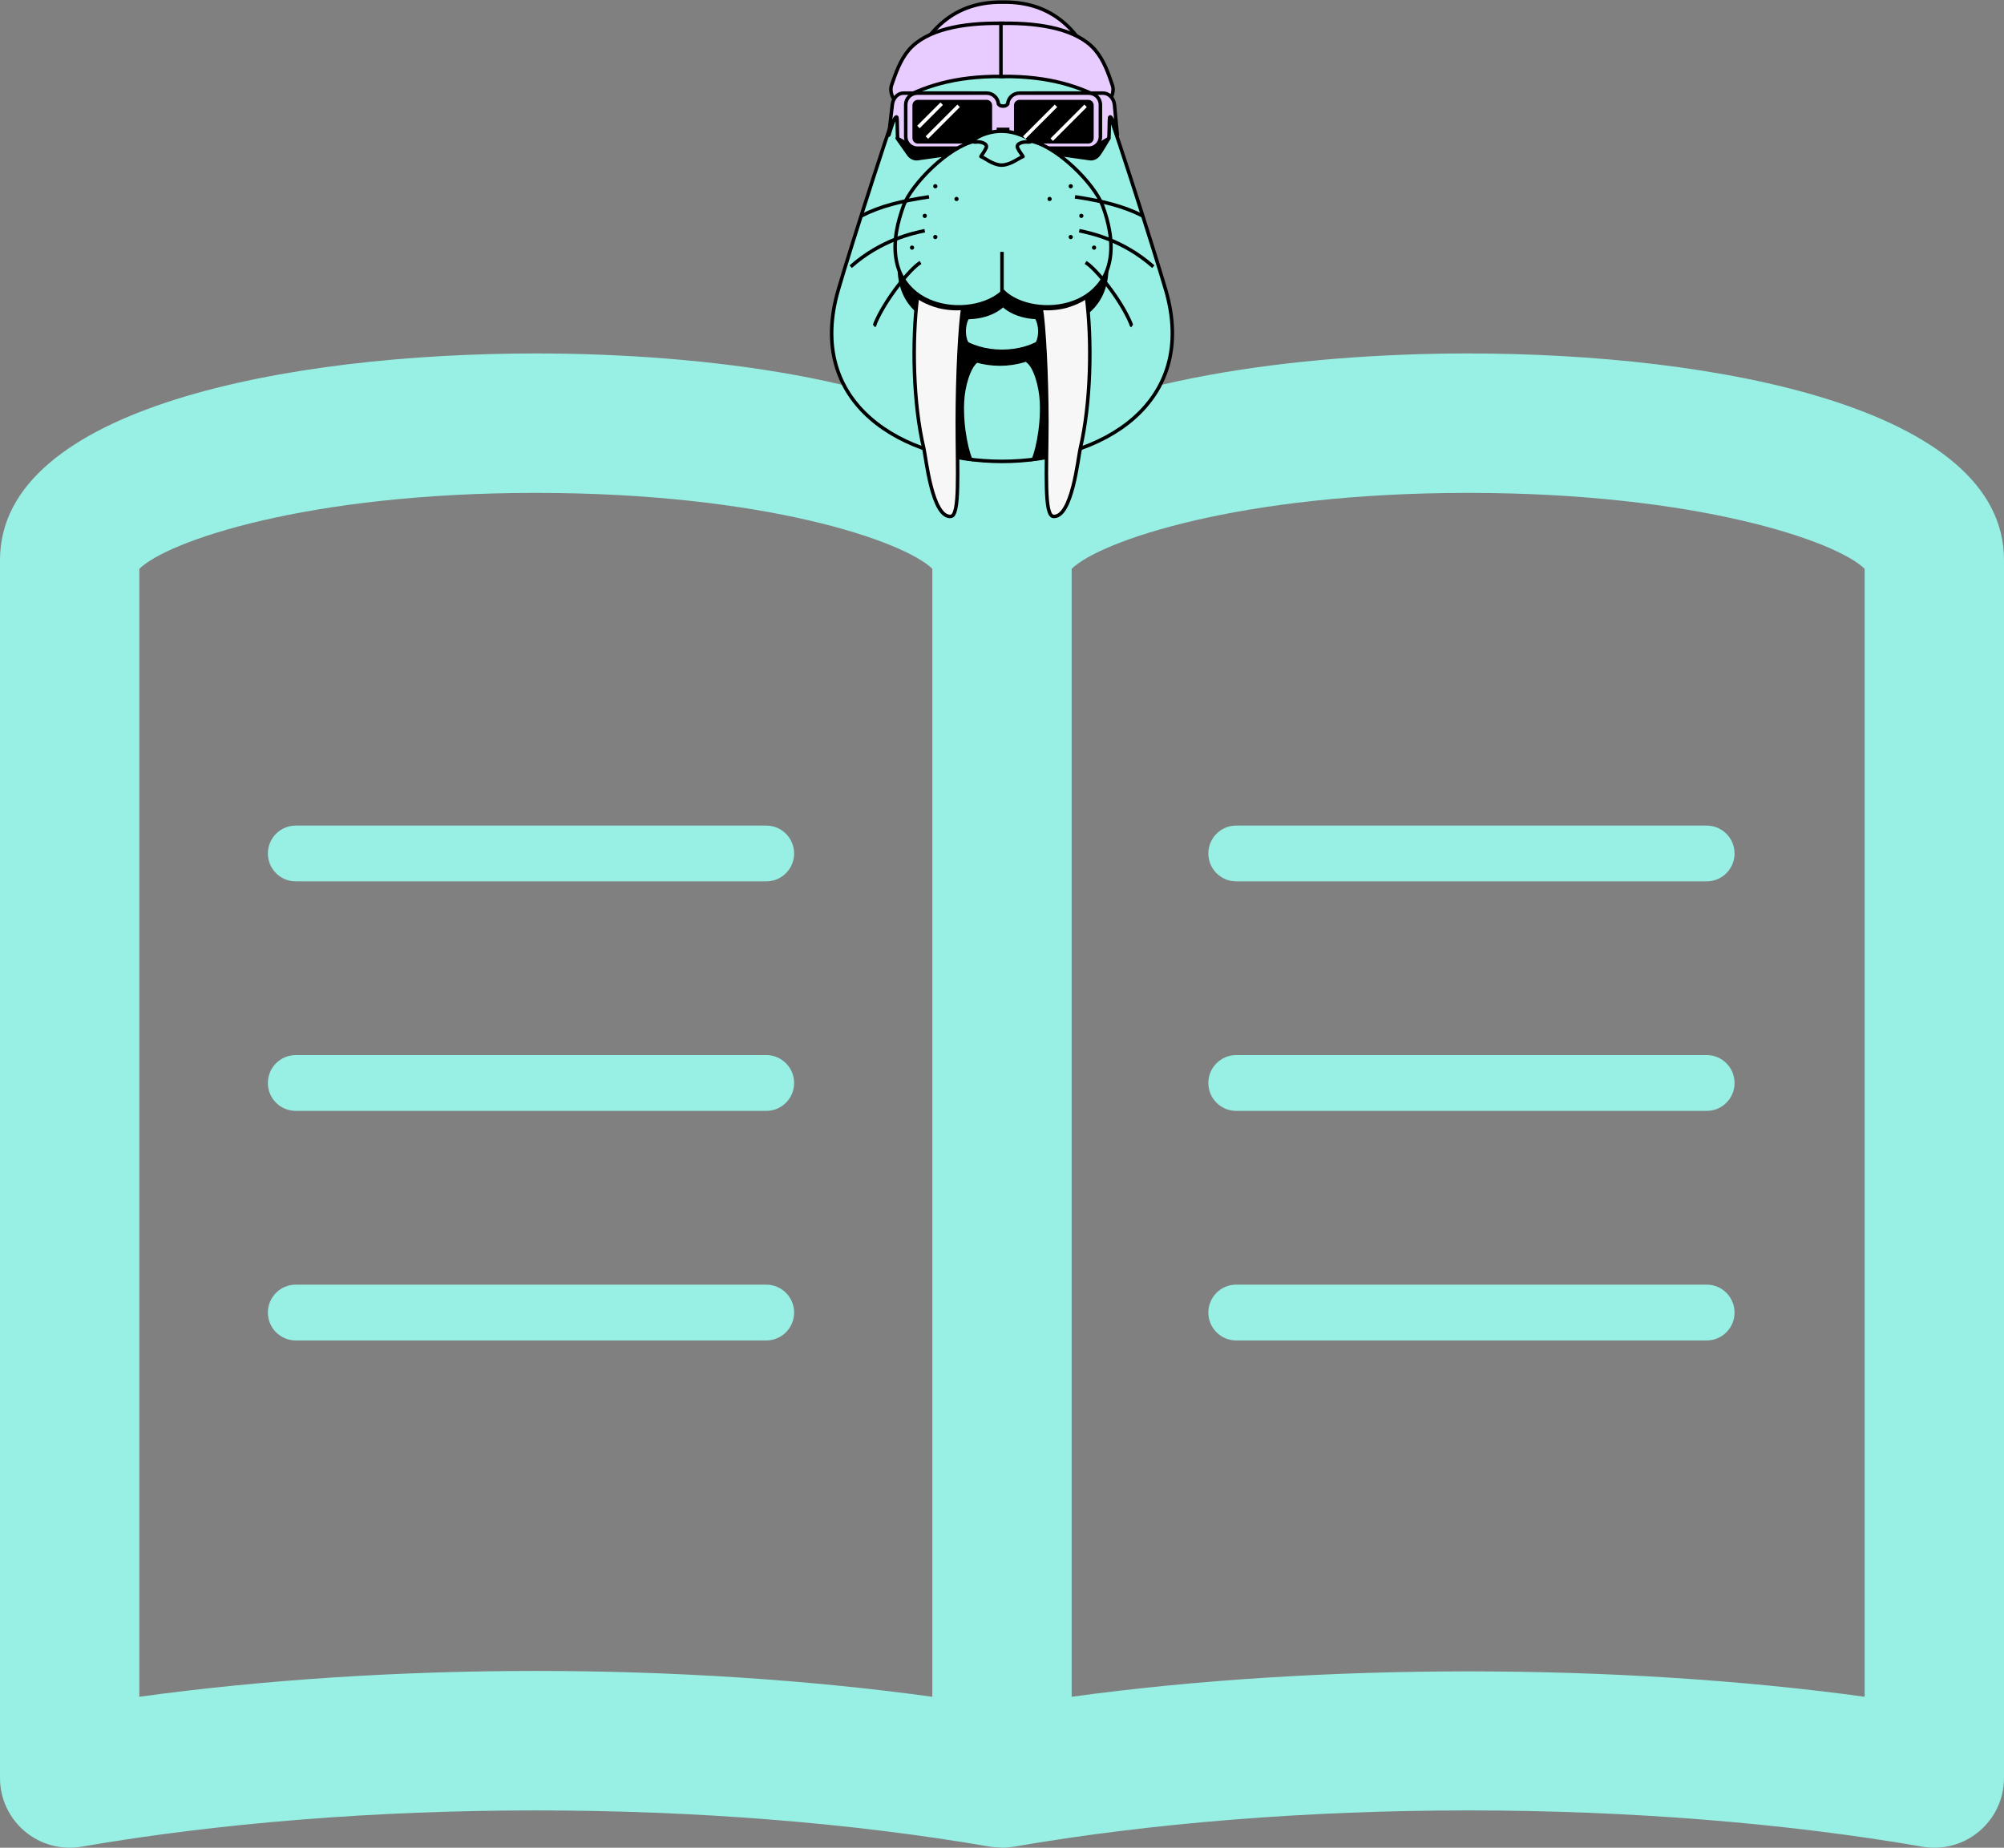 <?xml version="1.0" encoding="UTF-8"?>
<svg width="947px" height="873px" viewBox="0 0 947 873" version="1.1" xmlns="http://www.w3.org/2000/svg" xmlns:xlink="http://www.w3.org/1999/xlink">
    <rect x="0" y="0" width="947" height="873" fill="#808080" stroke="none"/>
    <title>Slice 1</title>
    <g id="页面-1" stroke="none" stroke-width="1" fill="none" fill-rule="evenodd">
        <g id="书" transform="translate(0, 167)" fill="#98EFE4" fill-rule="nonzero">
            <path d="M362.116,223.069 L139.775,223.069 C132.468,223.069 126.587,228.973 126.587,236.264 C126.587,243.519 132.468,249.422 139.775,249.422 L362.117,249.422 C369.367,249.422 375.268,243.52 375.268,236.264 C375.268,228.974 369.367,223.069 362.116,223.069 Z M362.116,331.496 L139.775,331.496 C132.468,331.496 126.587,337.417 126.587,344.689 C126.587,351.982 132.468,357.867 139.775,357.867 L362.117,357.867 C369.367,357.867 375.268,351.983 375.268,344.689 C375.268,337.416 369.367,331.496 362.116,331.496 Z M362.116,439.959 L139.775,439.959 C132.468,439.959 126.587,445.878 126.587,453.15 C126.587,460.425 132.468,466.328 139.775,466.328 L362.117,466.328 C369.367,466.328 375.268,460.425 375.268,453.15 C375.268,445.878 369.367,439.959 362.116,439.959 Z M571.01,236.264 C571.01,243.519 576.89,249.422 584.161,249.422 L806.5,249.422 C813.789,249.422 819.671,243.52 819.671,236.264 C819.671,228.974 813.791,223.069 806.5,223.069 L584.163,223.069 C576.894,223.069 571.01,228.974 571.01,236.264 Z M806.504,331.496 L584.163,331.496 C576.893,331.496 571.012,337.417 571.012,344.689 C571.012,351.982 576.893,357.867 584.163,357.867 L806.504,357.867 C813.791,357.867 819.673,351.983 819.673,344.689 C819.673,337.416 813.791,331.496 806.504,331.496 Z M806.504,439.959 L584.163,439.959 C576.893,439.959 571.012,445.878 571.012,453.15 C571.012,460.425 576.893,466.328 584.163,466.328 L806.504,466.328 C813.791,466.328 819.673,460.425 819.673,453.15 C819.673,445.878 813.791,439.959 806.504,439.959 Z M693.789,0 C612.183,0 521.034,12.492 473.5,44.581 C425.964,12.492 334.835,0 253.211,0 C136.39,0 0,25.54 0,97.582 L0,673.074 C0,682.826 4.29,692.004 11.725,698.261 C19.161,704.517 28.964,707.18 38.544,705.514 C103.318,694.303 177.524,688.378 253.21,688.378 C328.897,688.378 403.102,694.301 467.877,705.514 C468.764,705.682 469.633,705.682 470.521,705.774 C471.223,705.83 471.906,705.884 472.61,705.905 C472.905,705.941 473.204,706 473.5,706 C475.256,706 477.014,705.848 478.753,705.534 C478.863,705.514 478.972,705.534 479.121,705.514 C543.898,694.303 618.103,688.378 693.79,688.378 C769.474,688.378 843.7,694.301 908.456,705.514 C910.326,705.847 912.228,706 914.078,706 C921.772,706 929.282,703.313 935.272,698.261 C942.71,692.004 947,682.828 947,673.074 L947,97.582 C947,25.538 810.608,0 693.789,0 Z M65.845,634.674 L65.845,101.745 C79.161,88.697 144.933,65.881 253.21,65.881 C361.468,65.881 427.259,88.698 440.574,101.745 L440.574,634.674 C382.016,626.663 318.058,622.479 253.21,622.479 C188.363,622.478 124.386,626.662 65.845,634.674 Z M881.154,634.673 C764.056,618.684 623.485,618.684 506.422,634.673 L506.422,101.745 C519.739,88.697 585.513,65.881 693.789,65.881 C802.065,65.881 867.836,88.698 881.154,101.745 L881.154,634.673 L881.154,634.673 Z" id="形状"></path>
        </g>
        <g id="walrus" transform="translate(393, 1)">
            <path d="M3.164,135.87 C8.094,118.718 30.917,46.922 36.405,34.557 C43.164,19.4 54.218,1.531 80.46,2.009 C106.703,1.531 117.836,19.4 124.516,34.557 C130.083,46.922 152.826,118.718 157.836,135.87 C189.566,244.043 -28.566,244.043 3.164,135.87 Z" id="路径" stroke="#000000" stroke-width="1.659" fill="#98EFE4"></path>
            <path d="M126,34 C125.76,33.365 125.52,32.888 125.28,32.412 C118.56,17.321 107.36,-0.391 80.96,0.007 C54.56,-0.391 43.44,17.321 36.64,32.412 C36.48,32.888 36.24,33.365 36,34 C46.64,27.964 60.96,23.834 80.96,23.993 C100.96,23.834 115.28,27.964 126,34 Z" id="路径" stroke="#000000" stroke-width="1.659" fill="#E9CCFF"></path>
            <path d="M81,10.012 C80.678,10.012 80.357,10.012 80.035,10.012 C61.784,9.773 44.82,12.962 36.538,22.528 C32.358,27.39 30.267,33.608 28.257,39.427 C27.533,41.659 28.337,45.485 30.669,47 C42.97,40.065 57.684,34.883 80.678,35.122 L81,35.122 L81,10.012 Z" id="路径" stroke="#000000" stroke-width="1.659" fill="#E9CCFF"></path>
            <path d="M80,10.012 C80.321,10.012 80.643,10.012 80.964,10.012 C99.204,9.773 116.158,12.962 124.434,22.528 C128.612,27.39 130.781,33.608 132.71,39.427 C133.513,41.659 132.629,45.485 130.299,47 C118.006,40.065 103.301,34.883 80.321,35.122 L80,35.122 L80,10.012 Z" id="路径" stroke="#000000" stroke-width="1.659" fill="#E9CCFF"></path>
            <path d="M40.657,48 L73.618,48 C76.491,48 78.885,50.229 79.124,53.096 C79.444,53.494 79.923,54.051 81.359,54.051 C82.476,54.131 83.115,53.574 83.514,53.096 C83.674,50.229 86.148,48 89.021,48 L121.982,48 C125.014,48 126.531,50.548 127.488,53.494 L131,64.323 C131,64.323 126.93,71.25 126.052,72.206 C125.094,73.4 123.578,74.196 121.982,73.958 L89.021,69.26 C86.068,68.782 83.514,66.791 83.514,63.766 L83.514,60.342 L79.124,60.342 L79.124,63.766 C79.124,66.791 76.65,68.782 73.618,69.26 L40.657,73.958 C38.821,74.196 37.225,73.241 36.267,71.808 C35.549,70.852 31,64.323 31,64.323 L35.15,53.494 C36.267,50.628 37.624,48 40.657,48 Z" id="路径" stroke="#000000" stroke-width="1.659" fill="#000000"></path>
            <path d="M34.02,43 L66.642,43 C69.636,43 72,45.472 72,48.503 L72,63.577 C72,66.528 69.636,69 66.642,69 L39.693,69 C39.221,69 32.05,64.853 31.42,64.534 C30.789,64.215 31.262,54.405 30.711,54.245 C29.371,53.847 26.849,63.976 27.007,62.779 L28.662,48.503 C28.977,45.552 31.026,43 34.02,43 Z" id="路径" stroke="#000000" stroke-width="1.659" fill="#E9CCFF"></path>
            <path d="M128.185,43 L95.387,43 C92.377,43 90,45.472 90,48.503 L90,63.577 C90,66.528 92.377,69 95.387,69 L123.115,69 C123.59,69 130.165,64.853 130.799,64.534 C131.433,64.215 130.958,54.405 131.512,54.245 C132.938,53.847 135.077,63.976 134.998,62.779 L133.651,48.503 C133.334,45.552 131.195,43 128.185,43 Z" id="路径" stroke="#000000" stroke-width="1.659" fill="#E9CCFF"></path>
            <path d="M40.487,43 L73.327,43 C76.189,43 78.575,45.313 78.813,48.104 C79.131,48.583 79.609,49.141 81.04,49.141 C82.153,49.141 82.789,48.663 83.187,48.184 C83.346,45.313 85.811,43 88.673,43 L121.513,43 C124.535,43 127,45.472 127,48.503 L127,63.577 C127,66.528 124.535,69 121.513,69 L88.673,69 C85.652,69 83.187,66.528 83.187,63.577 L83.187,60.147 L78.813,60.147 L78.813,63.577 C78.813,66.528 76.348,69 73.327,69 L40.487,69 C37.465,69 35,66.528 35,63.577 L35,48.503 C35,45.472 37.465,43 40.487,43 Z" id="路径" stroke="#000000" stroke-width="1.659" fill="#E9CCFF"></path>
            <path d="M40.741,47 L73.259,47 C74.209,47 75,47.805 75,48.771 L75,64.229 C75,65.195 74.209,66 73.259,66 L40.741,66 C39.791,66 39,65.195 39,64.229 L39,48.771 C39,47.805 39.791,47 40.741,47 Z" id="路径" stroke="#000000" stroke-width="1.659" fill="#000000"></path>
            <path d="M121.259,47 L88.741,47 C87.791,47 87,47.805 87,48.771 L87,64.229 C87,65.195 87.791,66 88.741,66 L121.259,66 C122.288,66 123,65.195 123,64.229 L123,48.771 C123,47.805 122.288,47 121.259,47 Z" id="路径" stroke="#000000" stroke-width="1.659" fill="#000000"></path>
            <path d="M68.428,76.554 C56.444,79.104 39.619,96.236 35.889,106.357 C34.381,110.421 33.349,114.166 32.714,117.672 C26.127,155.045 66.92,159.667 80.968,145.881 C95.095,159.667 135.809,155.045 129.301,117.672 C128.666,114.166 127.634,110.421 126.126,106.357 C122.396,96.236 105.571,79.104 93.587,76.554 C85.73,74.482 75.968,74.482 68.428,76.554 Z" id="路径" stroke="#000000" stroke-width="1.659" fill="#000000"></path>
            <path d="M79.5,131 C95.219,131 108,140.004 108,151 C108,162.077 95.219,171 79.5,171 C63.702,171 51,162.077 51,151 C51,140.004 63.702,131 79.5,131 Z" id="路径" stroke="#000000" stroke-width="1.659" fill="#000000"></path>
            <path d="M80.5,125 C96.298,125 109,134.004 109,145 C109,156.077 96.298,165 80.5,165 C64.781,165 52,156.077 52,145 C52,134.004 64.781,125 80.5,125 Z" id="路径" stroke="#000000" stroke-width="1.659" fill="#98EFE4"></path>
            <path d="M70.52,86.31 C60.438,88.294 46.386,102.421 43.29,110.675 C42.019,114.008 41.146,117.104 40.59,120.04 C35.113,150.675 69.25,154.485 80.999,143.135 C92.828,154.485 126.886,150.675 121.408,120.04 C120.932,117.104 120.059,114.008 118.788,110.675 C115.692,102.421 101.641,88.294 91.558,86.31 C84.969,84.563 76.792,84.563 70.52,86.31 Z" id="路径" stroke="#000000" stroke-width="1.659" fill="#000000"></path>
            <path d="M67.928,65.616 C55.373,68.169 37.891,85.8 33.997,96.092 C32.487,100.321 31.375,104.23 30.739,107.82 C23.905,146.116 66.339,150.822 81.04,136.701 C95.661,150.822 138.095,146.116 131.261,107.82 C130.625,104.23 129.592,100.321 128.003,96.092 C124.109,85.8 106.627,68.169 94.072,65.616 C85.887,63.461 75.716,63.461 67.928,65.616 Z" id="路径" stroke="#000000" stroke-width="1.659" fill="#98EFE4"></path>
            <path d="M46,92 C32.978,93.983 23.29,96.271 14,101" id="路径" stroke="#000000" stroke-width="1.659"></path>
            <path d="M115,92 C127.99,93.983 137.653,96.271 147,101" id="路径" stroke="#000000" stroke-width="1.659"></path>
            <path d="M44,108 C38.615,109.133 23.333,112.29 9,125" id="路径" stroke="#000000" stroke-width="1.659"></path>
            <path d="M117,108 C122.397,109.133 137.635,112.29 152,125" id="路径" stroke="#000000" stroke-width="1.659"></path>
            <path d="M42,123 C37.04,125.968 25.44,140.327 20.64,151.636 C20.4,152.279 20.48,152.599 20,153" id="路径" stroke="#000000" stroke-width="1.659"></path>
            <path d="M120,123 C124.942,125.968 136.5,140.327 141.282,151.636 C141.602,152.279 141.441,152.599 142,153" id="路径" stroke="#000000" stroke-width="1.659"></path>
            <path d="M94.046,148.227 C97.055,147.351 100.226,159.291 93.964,163.829 C93.883,163.908 88.922,168.047 92.013,170.196 C95.428,172.584 98.031,181.579 98.356,188.981 C98.925,201.32 95.835,214.214 93.883,217 C94.859,216.92 102.503,215.647 102.503,215.329 C102.422,214.931 105.349,196.384 105.349,191.927 C105.268,179.509 106,166.774 106,154.196 C106,148.545 104.374,148.545 98.275,148.148 C97.705,148.068 94.859,147.909 94.452,148.068 L94.046,148.227 Z" id="路径" fill="#000000"></path>
            <path d="M66.916,148.227 C63.917,147.351 60.836,159.291 67.078,163.829 C67.16,163.908 72.023,168.047 69.024,170.196 C65.619,172.584 62.944,181.579 62.62,188.981 C62.052,201.32 65.133,214.214 67.16,217 C66.106,216.92 58.486,215.647 58.567,215.329 C58.567,214.931 55.648,196.384 55.648,191.927 C55.73,179.509 55,166.774 55,154.196 C55,148.545 56.621,148.545 62.701,148.148 C63.35,148.068 66.187,147.909 66.511,148.068 L66.916,148.227 Z" id="路径" fill="#000000"></path>
            <path d="M70.534,72.941 C72.394,73.657 76.032,76.761 79.914,77 C80.075,77 80.237,77 80.318,77 C80.48,77 80.641,77 80.722,77 C84.765,76.761 88.484,73.657 90.425,72.941 C90.263,72.543 88.565,70.473 87.918,68.961 C86.867,66.811 90.506,65.856 92.608,66.095 C97.459,66.573 88.727,60.921 80.318,61.001 C71.181,60.921 63.985,66.652 68.27,66.095 C70.292,65.777 74.011,66.811 72.96,68.961 C72.313,70.473 70.696,72.543 70.534,72.941 Z" id="路径" stroke="#000000" stroke-width="1.659" fill="#98EFE4" stroke-linecap="round" stroke-linejoin="round"></path>
            <path d="M62,144.639 C58.813,145.037 54.51,144.72 50.605,143.766 C44.708,142.178 40.564,139.477 40.564,139 C37.935,160.13 38.413,189.441 43.592,211.047 C44.549,215.178 47.497,243.855 56.342,242.98 C60.645,242.504 59.37,222.009 59.37,198.418 C59.37,176.572 60.645,152.107 62,144.639 Z" id="路径" stroke="#000000" stroke-width="1.659" fill="#F7F7F7"></path>
            <path d="M99,144.639 C102.182,145.037 106.557,144.72 110.455,143.766 C116.262,142.178 120.479,139.477 120.399,139 C123.104,160.13 122.547,189.441 117.456,211.047 C116.501,215.178 113.558,243.855 104.728,242.98 C100.352,242.504 101.625,222.009 101.705,198.418 C101.705,176.572 100.352,152.107 99,144.639 Z" id="路径" stroke="#000000" stroke-width="1.659" fill="#F7F7F7"></path>
            <line x1="52" y1="48" x2="41" y2="59" id="路径" stroke="#FFFFFF" stroke-width="1.659"></line>
            <line x1="120" y1="49" x2="104" y2="65" id="路径" stroke="#FFFFFF" stroke-width="1.659"></line>
            <line x1="60" y1="49" x2="45" y2="64" id="路径" stroke="#FFFFFF" stroke-width="1.659"></line>
            <line x1="106" y1="49" x2="91" y2="64" id="路径" stroke="#FFFFFF" stroke-width="1.659"></line>
            <line x1="80.5" y1="137" x2="80.5" y2="118" id="路径" stroke="#000000" stroke-width="1.659"></line>
            <path d="M49,86 C49.5,86 50,86.421 50,86.947 C50,87.579 49.5,88 49,88 C48.4,88 48,87.579 48,86.947 C48,86.421 48.4,86 49,86 Z" id="路径" fill="#000000"></path>
            <path d="M59.052,92 C59.579,92 60,92.5 60,93 C60,93.6 59.579,94 59.052,94 C58.421,94 58,93.6 58,93 C58,92.5 58.421,92 59.052,92 Z" id="路径" fill="#000000"></path>
            <path d="M44.053,100 C44.579,100 45,100.4 45,101 C45,101.5 44.579,102 44.053,102 C43.421,102 43,101.5 43,101 C43,100.4 43.421,100 44.053,100 Z" id="路径" fill="#000000"></path>
            <path d="M49,110 C49.5,110 50,110.4 50,111 C50,111.5 49.5,112 49,112 C48.4,112 48,111.5 48,111 C48,110.4 48.4,110 49,110 Z" id="路径" fill="#000000"></path>
            <path d="M38,115 C38.5,115 39,115.4 39,116 C39,116.5 38.5,117 38,117 C37.4,117 37,116.5 37,116 C37,115.4 37.4,115 38,115 Z" id="路径" fill="#000000"></path>
            <path d="M113,86 C112.4,86 112,86.421 112,86.947 C112,87.579 112.4,88 113,88 C113.5,88 114,87.579 114,86.947 C114,86.421 113.5,86 113,86 Z" id="路径" fill="#000000"></path>
            <path d="M103,92 C102.4,92 102,92.5 102,93 C102,93.6 102.4,94 103,94 C103.5,94 104,93.6 104,93 C104,92.5 103.5,92 103,92 Z" id="路径" fill="#000000"></path>
            <path d="M118,100 C117.4,100 117,100.4 117,101 C117,101.5 117.4,102 118,102 C118.5,102 119,101.5 119,101 C119,100.4 118.5,100 118,100 Z" id="路径" fill="#000000"></path>
            <path d="M113,110 C112.4,110 112,110.4 112,111 C112,111.5 112.4,112 113,112 C113.5,112 114,111.5 114,111 C114,110.4 113.5,110 113,110 Z" id="路径" fill="#000000"></path>
            <path d="M124.053,115 C123.421,115 123,115.4 123,116 C123,116.5 123.421,117 124.053,117 C124.579,117 125,116.5 125,116 C125,115.4 124.579,115 124.053,115 Z" id="路径" fill="#000000"></path>
        </g>
    </g>
</svg>